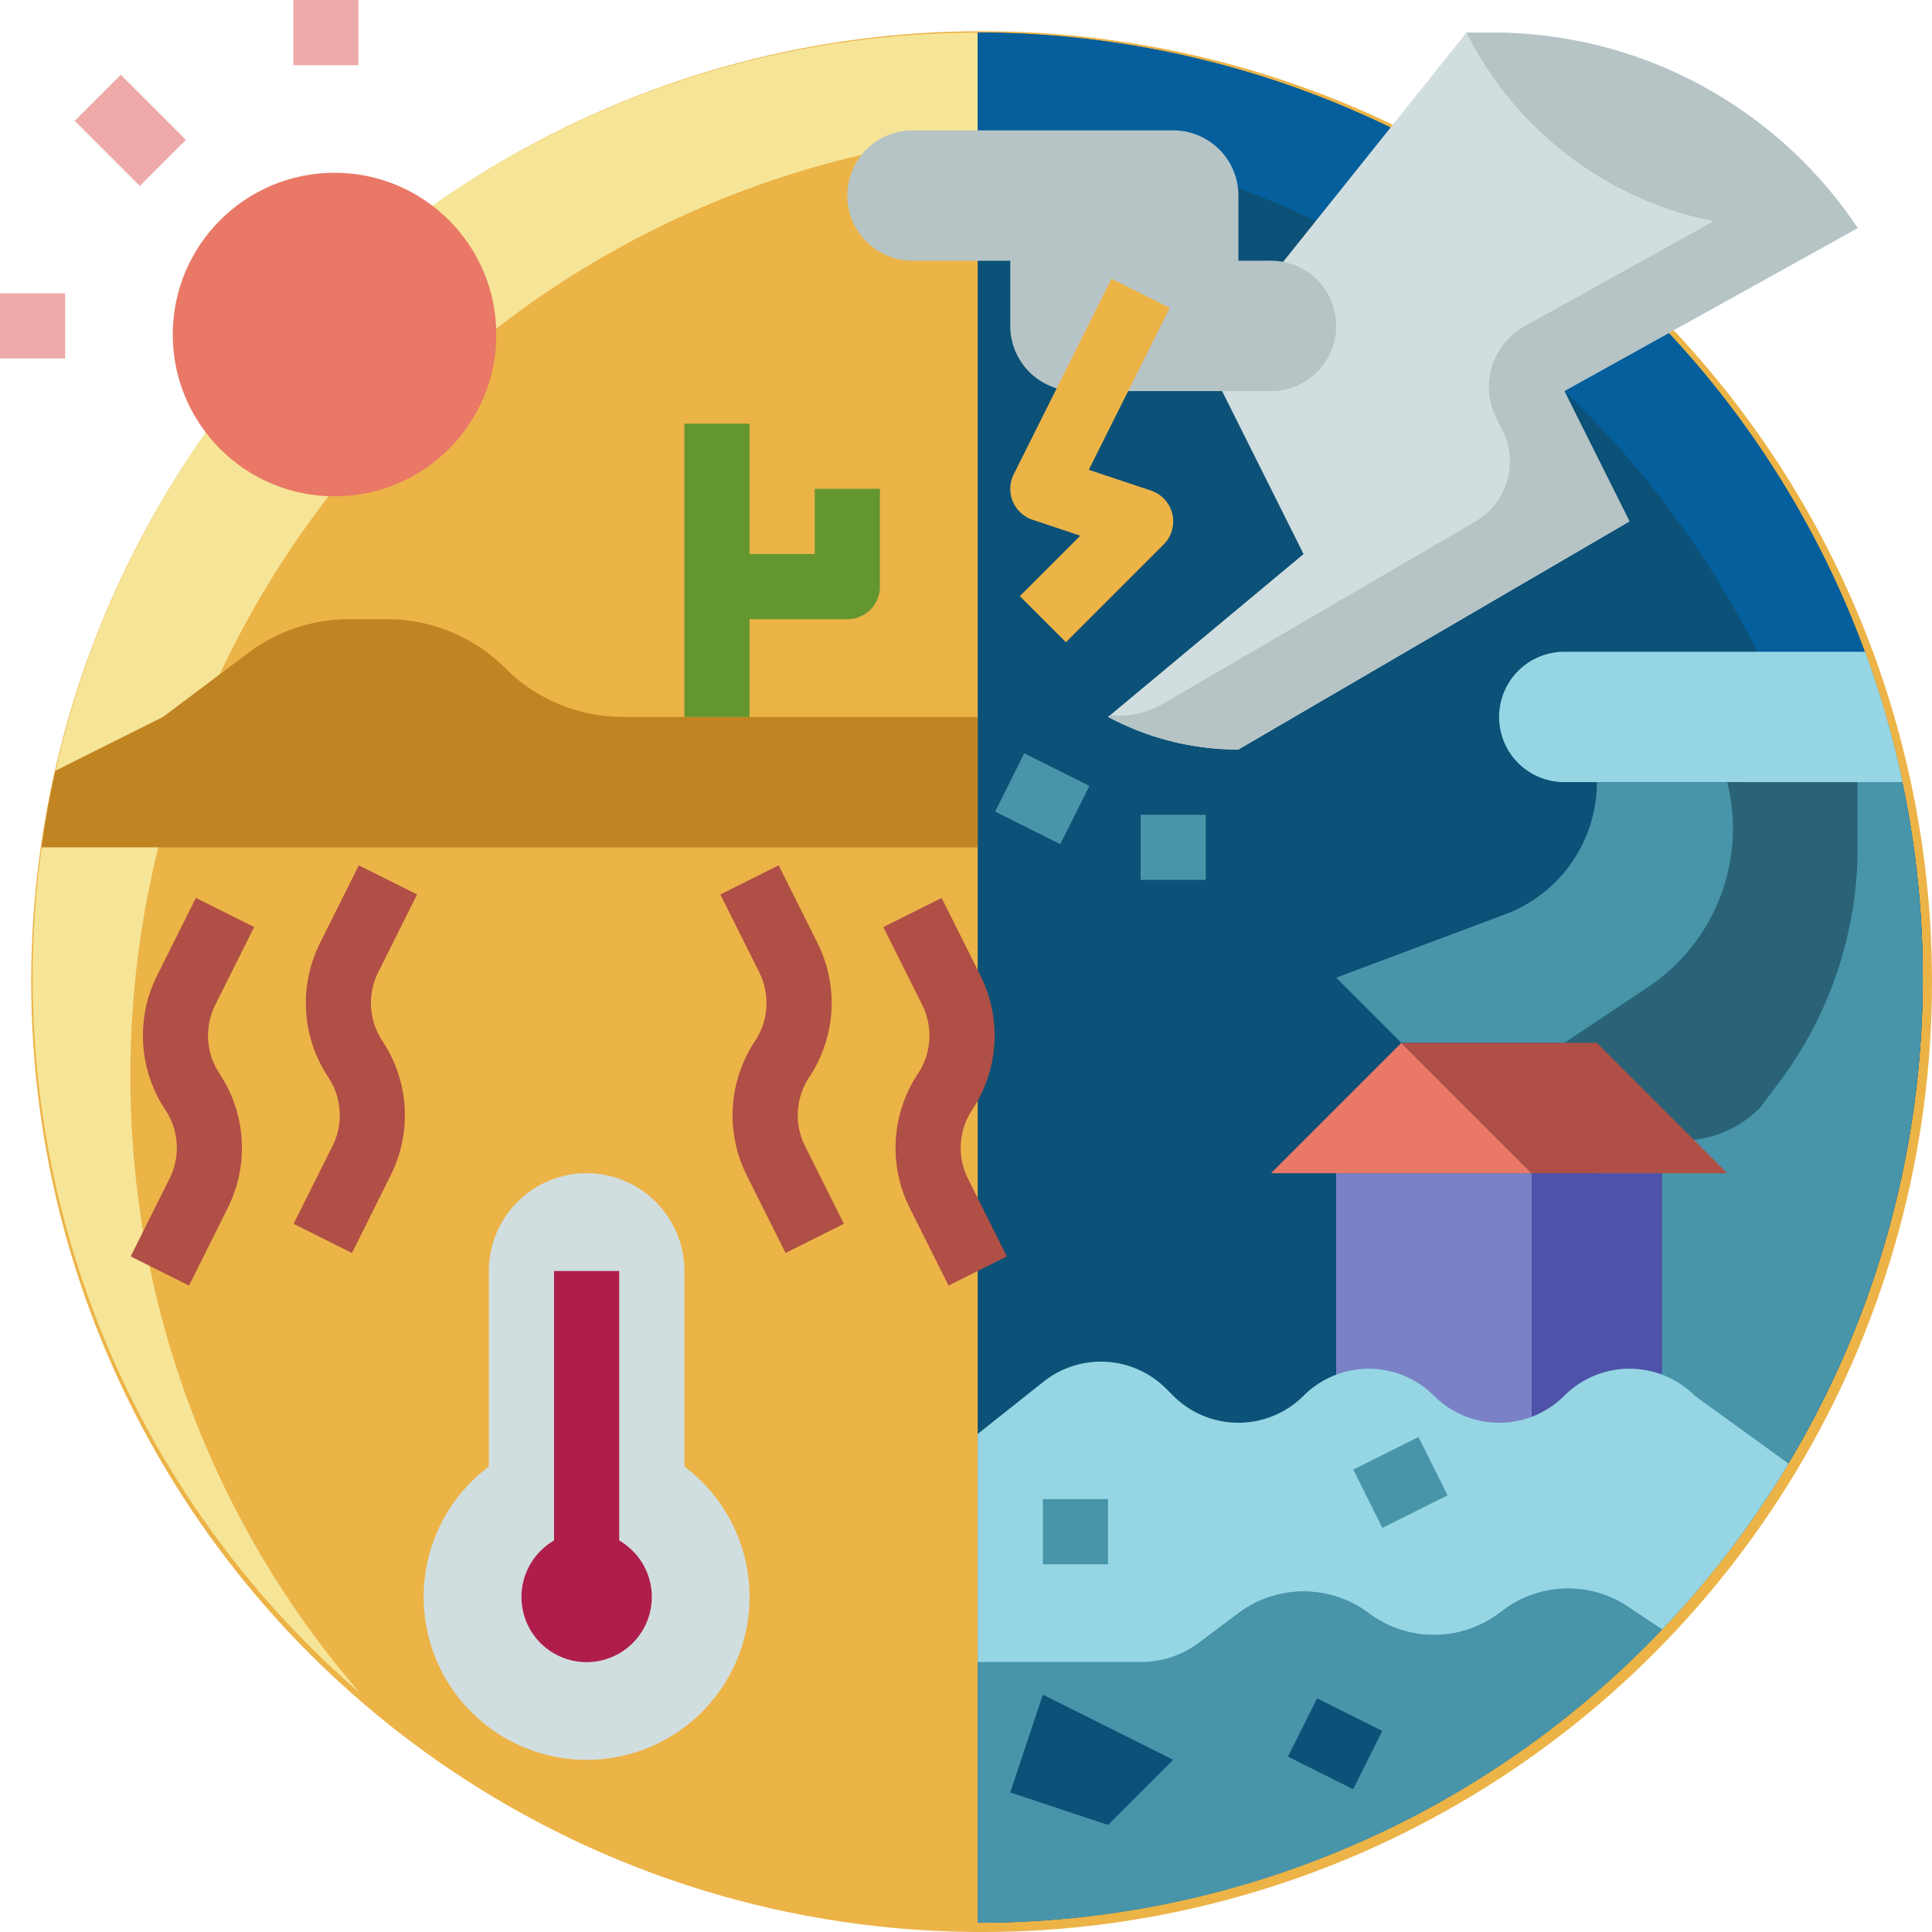 <svg id="_5" data-name="5" xmlns="http://www.w3.org/2000/svg" width="91.394" height="91.395" viewBox="0 0 91.394 91.395">
  <circle id="Elipse_5378" data-name="Elipse 5378" cx="44.959" cy="44.959" r="44.959" transform="translate(1.476 1.477)" fill="#ecb347"/>
  <path id="Trazado_684457" data-name="Trazado 684457" d="M28.625,73.333a44.708,44.708,0,0,1,73.924-33.841,44.708,44.708,0,1,0-63.058,63.058A44.533,44.533,0,0,1,28.625,73.333Z" transform="translate(-22.458 -22.458)" fill="#f6e597"/>
  <path id="Trazado_684458" data-name="Trazado 684458" d="M256,24a44.708,44.708,0,1,1,0,89.416Z" transform="translate(-209.75 -22.458)" fill="#0c5177"/>
  <path id="Trazado_684459" data-name="Trazado 684459" d="M297.625,73.333a44.5,44.5,0,0,1-6.01,22.4A44.708,44.708,0,0,0,256,24v4.733A44.709,44.709,0,0,1,297.625,73.333Z" transform="translate(-209.75 -22.458)" fill="#045f9c"/>
  <path id="Trazado_684460" data-name="Trazado 684460" d="M422.1,200h-6.394L408,216.958v18.5h8A44.788,44.788,0,0,0,422.1,200Z" transform="translate(-332.459 -164.542)" fill="#4895aa"/>
  <circle id="Elipse_5379" data-name="Elipse 5379" cx="7.653" cy="7.653" r="7.653" transform="translate(8.172 8.173)" fill="#e97867"/>
  <path id="Trazado_684461" data-name="Trazado 684461" d="M344,304h9.25v12.333H344Z" transform="translate(-280.792 -248.5)" fill="#7b81c6"/>
  <path id="Trazado_684462" data-name="Trazado 684462" d="M392,304h6.167v12.333H392Z" transform="translate(-319.542 -248.5)" fill="#4e52a8"/>
  <path id="Trazado_684463" data-name="Trazado 684463" d="M294.167,57.916l18.5-10.792-3.083-6.167,13.875-7.708A20.772,20.772,0,0,0,306.174,24h-1.216L292.625,39.417l4.625,9.25L288,56.375l.325.163a13.063,13.063,0,0,0,5.841,1.379Z" transform="translate(-235.584 -22.458)" fill="#d1dee0"/>
  <path id="Trazado_684464" data-name="Trazado 684464" d="M323.461,35.066a20.771,20.771,0,0,0-13.073-8.817,20.762,20.762,0,0,1,8.448,7.275l-11.128,6.182a3.282,3.282,0,0,0-1.342,4.337l.3.6a3.282,3.282,0,0,1-1.282,4.3l-14.766,8.614a4.094,4.094,0,0,1-2.506.548l-.014,0-.1.081.326.163a13.063,13.063,0,0,0,5.84,1.378l18.5-10.792-3.083-6.167Z" transform="translate(-235.587 -24.274)" fill="#b6c4c6"/>
  <path id="Trazado_684465" data-name="Trazado 684465" d="M132.331,317.875v-9.25a4.625,4.625,0,1,0-9.25,0v9.25a7.708,7.708,0,1,0,9.25,0Z" transform="translate(-99.956 -248.5)" fill="#d1dee0"/>
  <path id="Trazado_684466" data-name="Trazado 684466" d="M0,0H3.083V4.36H0Z" transform="translate(3.533 5.715) rotate(-45)" fill="#eeaaa8"/>
  <path id="Trazado_684467" data-name="Trazado 684467" d="M88,16h3.083v3.083H88Z" transform="translate(-74.125 -16)" fill="#eeaaa8"/>
  <path id="Trazado_684468" data-name="Trazado 684468" d="M16,88h3.083v3.083H16Z" transform="translate(-16 -74.125)" fill="#eeaaa8"/>
  <path id="Trazado_684469" data-name="Trazado 684469" d="M328,278.167h12.333L334.167,272Z" transform="translate(-267.875 -222.667)" fill="#e97867"/>
  <path id="Trazado_684470" data-name="Trazado 684470" d="M390.967,33.25H394.5A20.772,20.772,0,0,0,377.216,24H376a16.734,16.734,0,0,0,14.967,9.25Z" transform="translate(-306.625 -22.458)" fill="#b6c4c6"/>
  <path id="Trazado_684471" data-name="Trazado 684471" d="M0,0H3.083V3.447H0Z" transform="translate(47.074 38.392) rotate(-63.435)" fill="#4895aa"/>
  <path id="Trazado_684472" data-name="Trazado 684472" d="M296,216h3.083v3.083H296Z" transform="translate(-242.042 -177.459)" fill="#4895aa"/>
  <path id="Trazado_684473" data-name="Trazado 684473" d="M384,179.083a3.083,3.083,0,0,0,3.083,3.083h16A44.379,44.379,0,0,0,401.312,176H387.083A3.083,3.083,0,0,0,384,179.083Z" transform="translate(-313.084 -145.167)" fill="#96d6e4"/>
  <path id="Trazado_684474" data-name="Trazado 684474" d="M413.875,208v3.083a18.5,18.5,0,0,1-3.7,11.1l-.925,1.233a5.264,5.264,0,0,1-3.722,1.542h-3.986L400,220.333l4.625-6.167V208Z" transform="translate(-326 -171)" fill="#2a6377"/>
  <path id="Trazado_684475" data-name="Trazado 684475" d="M354.792,220.333l3.961-2.64A9.02,9.02,0,0,0,362.5,208h-6.167A6.674,6.674,0,0,1,352,214.249l-8,3,3.083,3.083Z" transform="translate(-280.792 -171)" fill="#4895aa"/>
  <path id="Trazado_684476" data-name="Trazado 684476" d="M242.5,54.167V51.083A3.083,3.083,0,0,0,239.417,48H227.083a3.083,3.083,0,1,0,0,6.167h4.625V57.25a3.083,3.083,0,0,0,3.083,3.083h9.25a3.083,3.083,0,1,0,0-6.167Z" transform="translate(-183.917 -41.833)" fill="#b6c4c6"/>
  <path id="Trazado_684477" data-name="Trazado 684477" d="M266.632,101.621l-2.18-2.18,2.861-2.86-2.259-.753a1.542,1.542,0,0,1-.891-2.152l4.625-9.25,2.758,1.379-3.83,7.66,2.939.98a1.542,1.542,0,0,1,.6,2.553Z" transform="translate(-216.209 -71.24)" fill="#ecb347"/>
  <path id="Trazado_684478" data-name="Trazado 684478" d="M148.624,340.75V328h-3.083v12.75a3.083,3.083,0,1,0,3.083,0Z" transform="translate(-119.332 -267.875)" fill="#af1e4b"/>
  <g id="Grupo_945228" data-name="Grupo 945228" transform="translate(6.182 40.935)">
    <path id="Trazado_684479" data-name="Trazado 684479" d="M195.928,246.76l-1.841-3.681a6.346,6.346,0,0,1,.395-6.343,3.255,3.255,0,0,0,.2-3.253l-1.84-3.681,2.758-1.379,1.841,3.681a6.346,6.346,0,0,1-.395,6.343,3.255,3.255,0,0,0-.2,3.253l1.84,3.681Z" transform="translate(-164.948 -228.423)" fill="#af4f45"/>
    <path id="Trazado_684480" data-name="Trazado 684480" d="M235.928,254.76l-1.841-3.681a6.346,6.346,0,0,1,.395-6.343,3.255,3.255,0,0,0,.2-3.253l-1.84-3.681,2.758-1.379,1.841,3.681a6.346,6.346,0,0,1-.395,6.343,3.255,3.255,0,0,0-.2,3.253l1.84,3.681Z" transform="translate(-197.239 -234.881)" fill="#af4f45"/>
    <path id="Trazado_684481" data-name="Trazado 684481" d="M50.837,254.76l-2.758-1.379,1.84-3.681a3.254,3.254,0,0,0-.2-3.253,6.345,6.345,0,0,1-.395-6.343l1.84-3.681L53.92,237.8l-1.84,3.681a3.254,3.254,0,0,0,.2,3.254,6.345,6.345,0,0,1,.395,6.343Z" transform="translate(-48.079 -234.881)" fill="#af4f45"/>
    <path id="Trazado_684482" data-name="Trazado 684482" d="M90.837,246.76l-2.758-1.379,1.84-3.681a3.254,3.254,0,0,0-.2-3.253,6.345,6.345,0,0,1-.395-6.343l1.84-3.681L93.92,229.8l-1.84,3.681a3.254,3.254,0,0,0,.2,3.254,6.345,6.345,0,0,1,.395,6.343Z" transform="translate(-80.371 -228.423)" fill="#af4f45"/>
  </g>
  <path id="Trazado_684483" data-name="Trazado 684483" d="M70.49,172.625H53.718a7.9,7.9,0,0,1-5.583-2.313A7.894,7.894,0,0,0,42.553,168H40.747a7.9,7.9,0,0,0-4.737,1.579l-4.061,3.046-5.089,2.544q-.4,1.785-.653,3.623H70.49Z" transform="translate(-24.24 -138.708)" fill="#c18423"/>
  <path id="Trazado_684484" data-name="Trazado 684484" d="M190.167,123.083v3.083h-3.083V120H184v13.875h3.083V129.25h4.625a1.542,1.542,0,0,0,1.542-1.542v-4.625Z" transform="translate(-151.625 -99.958)" fill="#64962f"/>
  <path id="Trazado_684485" data-name="Trazado 684485" d="M360,272h9.25l6.167,6.167h-9.25Z" transform="translate(-293.709 -222.667)" fill="#af4f45"/>
  <path id="Trazado_684486" data-name="Trazado 684486" d="M288.375,407.882l-1.621-1.081a5.1,5.1,0,0,0-5.891.164l-.2.146a5.139,5.139,0,0,1-6.167,0,5.139,5.139,0,0,0-6.167,0l-1.866,1.4a4.567,4.567,0,0,1-2.74.913H256v12.333A44.581,44.581,0,0,0,288.375,407.882Z" transform="translate(-209.75 -330.799)" fill="#4895aa"/>
  <path id="Trazado_684487" data-name="Trazado 684487" d="M283.75,351.87a4.36,4.36,0,0,1-6.167,0,4.361,4.361,0,0,0-6.167,0,4.36,4.36,0,0,1-6.167,0l-.336-.336a4.36,4.36,0,0,0-5.792-.333L256,353.677v10.792h7.728a4.567,4.567,0,0,0,2.739-.913l1.866-1.4a5.139,5.139,0,0,1,6.167,0,5.139,5.139,0,0,0,6.167,0l.2-.146a5.1,5.1,0,0,1,5.891-.164l1.621,1.081a44.886,44.886,0,0,0,5.976-7.846l-4.435-3.211A4.361,4.361,0,0,0,283.75,351.87Z" transform="translate(-209.75 -285.844)" fill="#96d6e4"/>
  <path id="Trazado_684488" data-name="Trazado 684488" d="M265.542,432l6.167,3.083-3.083,3.083L264,436.625Z" transform="translate(-216.209 -351.834)" fill="#0c5177"/>
  <path id="Trazado_684489" data-name="Trazado 684489" d="M272,384h3.083v3.083H272Z" transform="translate(-222.667 -313.084)" fill="#4895aa"/>
  <path id="Trazado_684490" data-name="Trazado 684490" d="M0,0H3.447V3.083H0Z" transform="translate(64.016 69.521) rotate(-26.565)" fill="#4895aa"/>
  <path id="Trazado_684491" data-name="Trazado 684491" d="M0,0H3.083V3.447H0Z" transform="translate(60.927 83.097) rotate(-63.435)" fill="#0c5177"/>
</svg>
